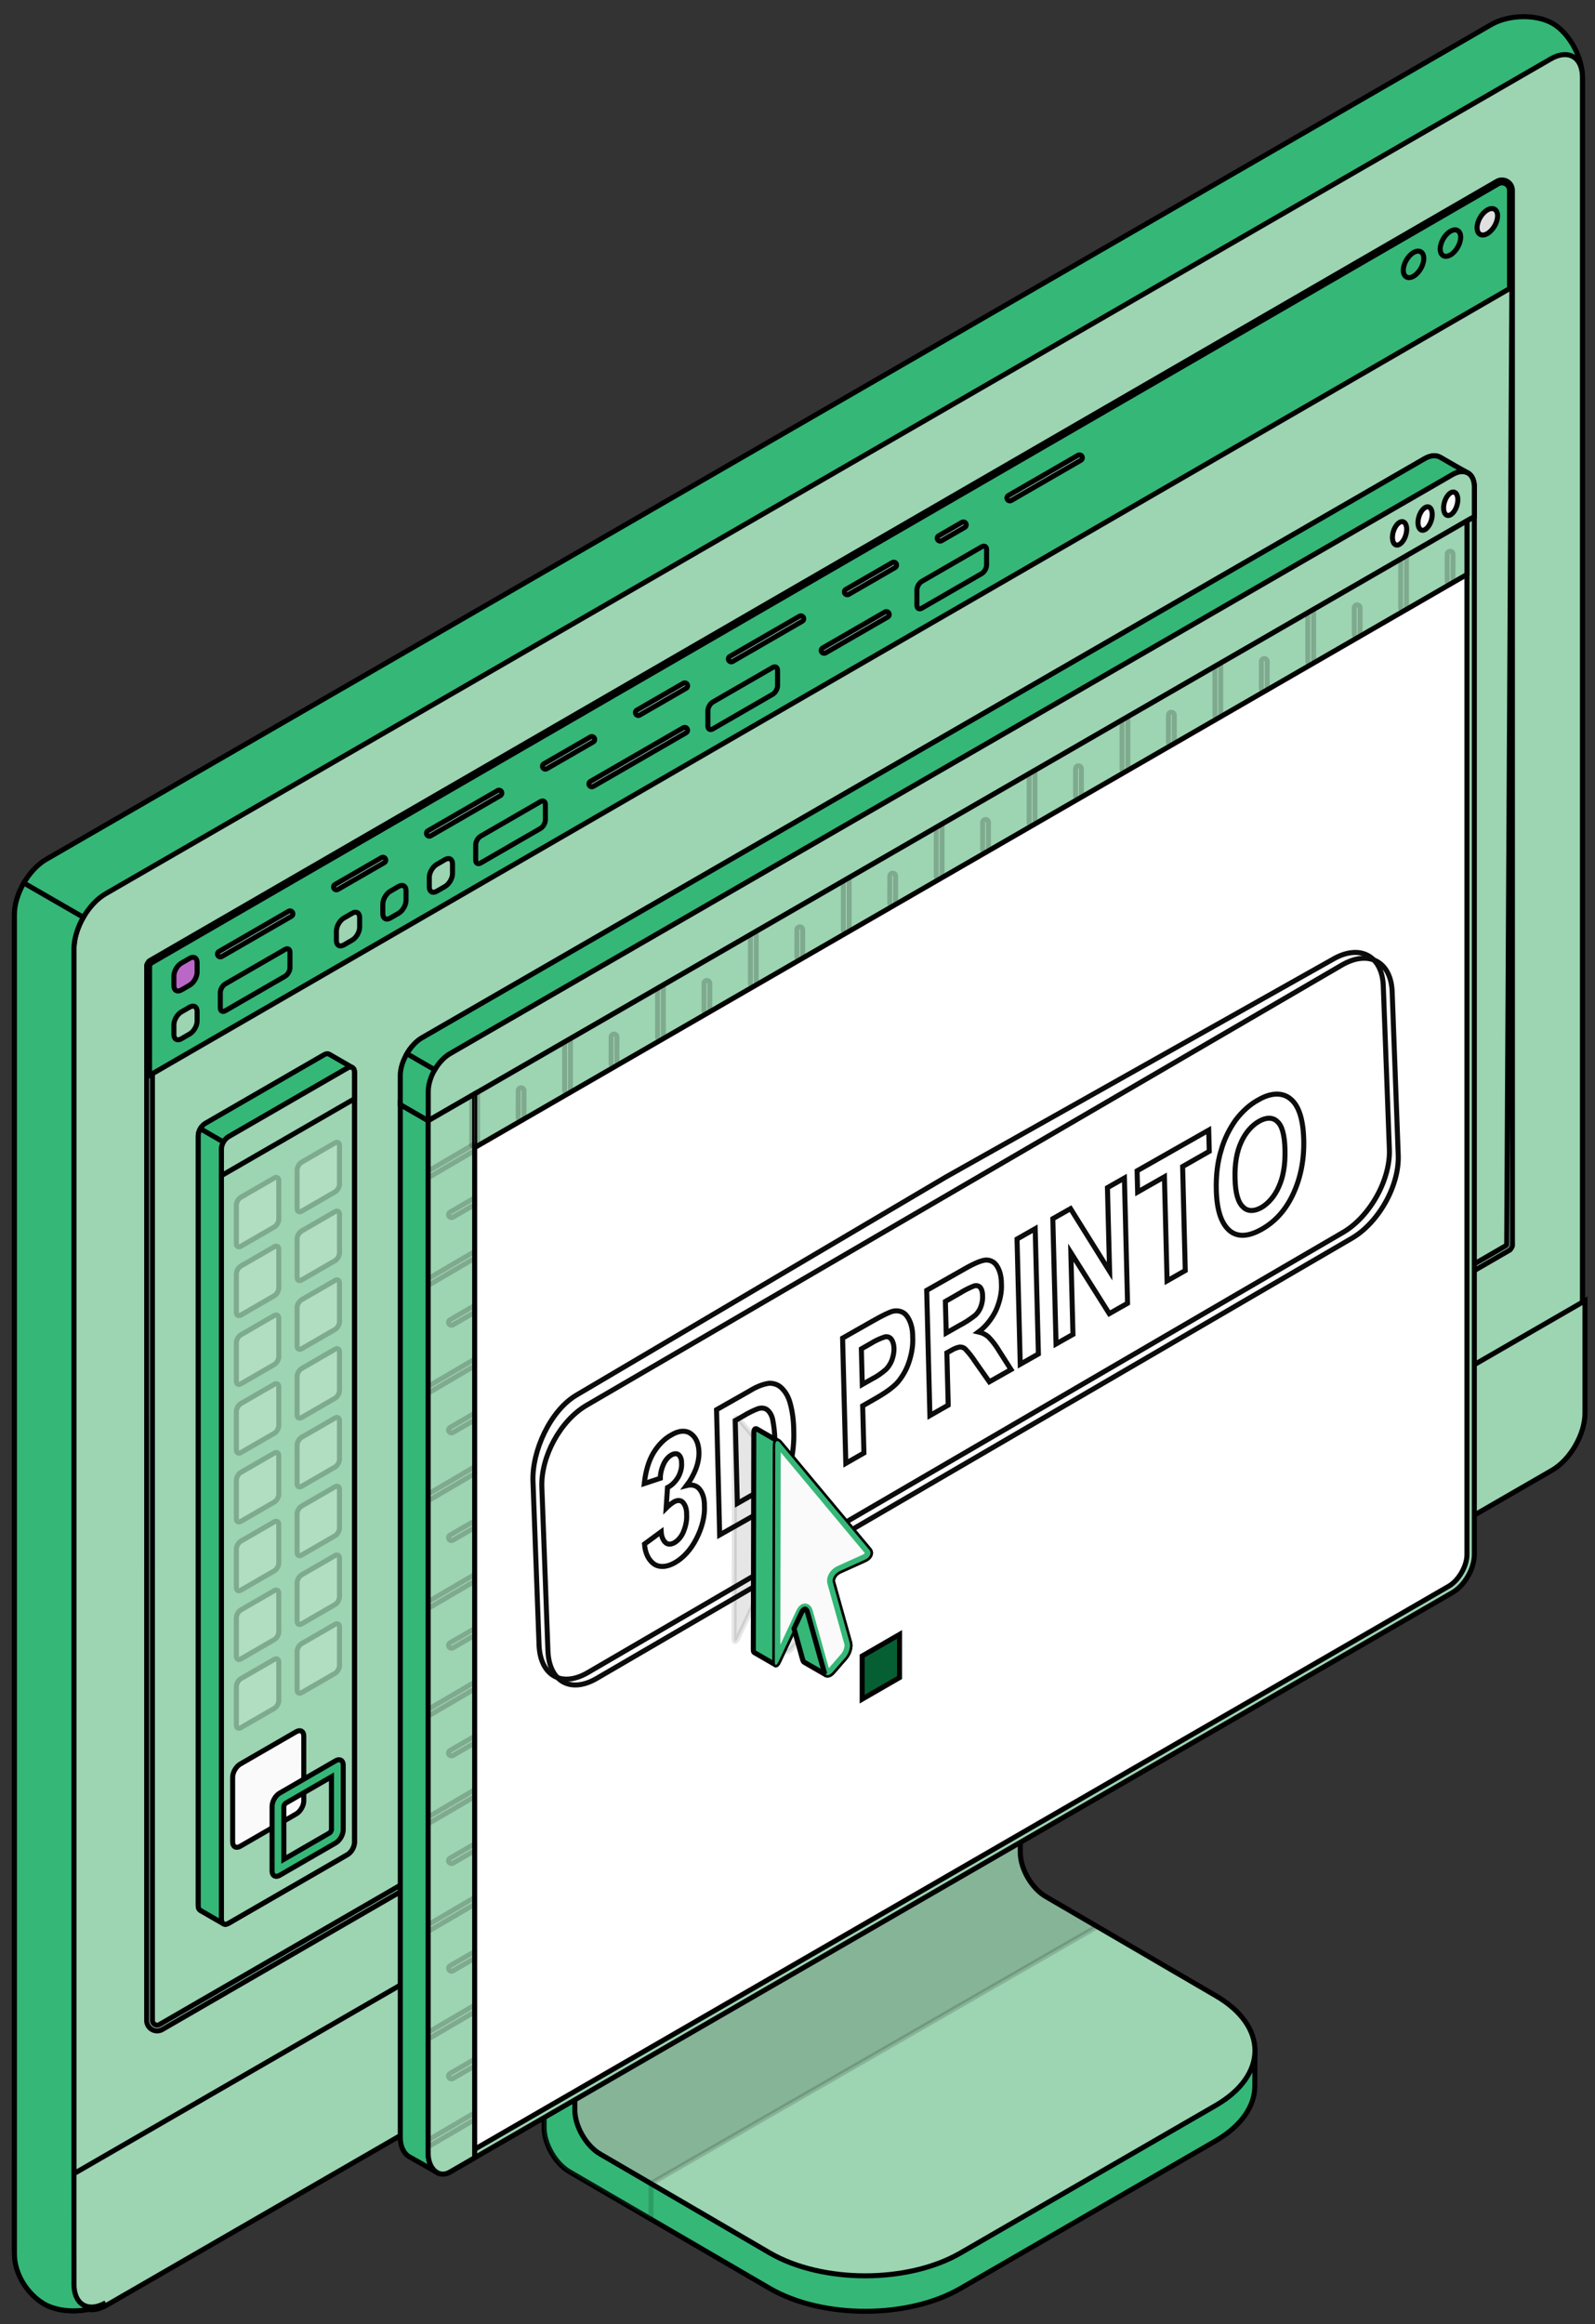 <svg xmlns="http://www.w3.org/2000/svg" width="92" height="134" viewBox="0 0 92 134" fill="none"><rect x="0" y="0" width="92" height="134" fill="#333333" stroke="none"/><path d="M55.395 131.944L70.105 123.439C71.621 122.563 72.379 121.416 72.379 120.269C72.379 119.121 72.386 118.222 72.386 118.222L58.543 110.366C57.735 109.899 57.079 108.763 57.079 107.829V89.693L31.385 104.54L31.385 122.677C31.385 123.61 32.04 124.746 32.849 125.213L44.412 131.945C47.445 133.695 52.362 133.695 55.395 131.944Z" fill="#35B777" stroke="black" stroke-width="0.29"></path><path opacity="0.15" d="M37.553 125.887V127.925L32.845 125.211C32.041 124.746 31.382 123.613 31.382 122.675V104.54L36.277 101.716C36.379 102.959 36.488 104.244 36.589 105.495L33.157 107.482V121.652C33.157 122.59 33.808 123.723 34.62 124.188L37.553 125.887Z" fill="#35B777" stroke="black" stroke-width="0.29"></path><path d="M33.158 121.654C33.158 122.588 33.813 123.724 34.622 124.191L44.411 129.898C47.443 131.649 52.361 131.649 55.394 129.899L70.112 121.394C73.145 119.644 73.145 116.805 70.112 115.054L60.317 109.343C59.508 108.876 58.852 107.74 58.852 106.807V92.635L33.158 107.482V121.654Z" fill="#9DD4B2" stroke="black" stroke-width="0.29"></path><path opacity="0.15" d="M63.299 111.068V111.065L60.317 109.344C59.508 108.876 58.852 107.741 58.852 106.807V92.636L33.158 107.483V121.655C33.158 122.589 33.813 123.725 34.622 124.192L37.553 125.884L63.299 111.068Z" fill="black" stroke="black" stroke-width="0.29"></path><path d="M2.55 132.838C3.499 133.385 5.087 133.356 6.098 132.773C18.73 125.48 76.817 91.937 89.447 84.645C90.458 84.062 91.277 82.643 91.277 81.475V4.458C91.277 3.29 90.508 1.901 89.56 1.353C88.611 0.806 87.023 0.835 86.012 1.419L2.665 49.546C1.654 50.13 0.835 51.549 0.835 52.717L0.833 129.734C0.833 130.901 1.602 132.291 2.55 132.838Z" fill="#35B777" stroke="black" stroke-width="0.29"></path><path d="M6.098 132.77L89.446 84.643C90.457 84.059 91.276 82.64 91.276 81.473V4.455C91.276 3.288 90.457 2.815 89.446 3.399L6.099 51.526C5.089 52.11 4.269 53.529 4.269 54.697L4.268 131.713C4.268 132.881 5.087 133.354 6.098 132.77Z" fill="#9DD4B2" stroke="black" stroke-width="0.29"></path><path d="M91.422 81.472C91.422 82.088 91.207 82.76 90.866 83.35C90.568 83.865 90.168 84.329 89.716 84.643L89.519 84.768L6.171 132.895C5.639 133.202 5.123 133.25 4.731 133.024C4.34 132.798 4.123 132.328 4.123 131.714V125.402L4.195 125.361L91.204 75.119L91.422 74.994V81.472Z" fill="#9DD4B2" stroke="black" stroke-width="0.29"></path><path d="M1.373 50.906L4.806 52.885C4.476 53.459 4.273 54.11 4.265 54.694V123.168L4.268 131.712C4.268 132.777 4.988 133.373 6.098 132.771C4.989 133.415 3.412 133.336 2.55 132.837C1.603 132.287 0.832 131.128 0.832 129.953V121.181V52.715C0.832 52.132 1.044 51.481 1.373 50.906Z" fill="#35B777" stroke="black" stroke-width="0.29"></path><path d="M46.763 104.429L50.903 102.052C51.274 101.838 51.574 101.99 51.574 102.392C51.574 102.793 51.274 103.292 50.903 103.506L46.763 105.883C46.392 106.097 46.092 105.945 46.092 105.543C46.092 105.142 46.392 104.643 46.763 104.429Z" fill="#BA68C8" stroke="black" stroke-width="0.29"></path><path d="M9.062 117.09C8.958 117.09 8.855 117.063 8.762 117.009C8.574 116.901 8.461 116.706 8.461 116.489L8.462 55.645L8.471 55.619C8.492 55.556 8.539 55.475 8.582 55.426L8.623 55.393L86.334 10.458C86.522 10.35 86.746 10.349 86.935 10.458C87.122 10.566 87.235 10.761 87.235 10.978L87.237 71.824L87.228 71.85C87.208 71.912 87.161 71.992 87.118 72.041L87.077 72.075L9.362 117.009C9.268 117.063 9.165 117.09 9.062 117.09ZM8.792 55.704L8.791 116.489C8.791 116.587 8.842 116.675 8.927 116.724C9.011 116.773 9.112 116.773 9.197 116.724L86.883 71.806C86.892 71.793 86.9 71.778 86.907 71.765L87.235 11.051C87.235 10.953 86.855 10.793 86.77 10.744C86.685 10.694 86.584 10.695 86.499 10.744L8.816 55.662C8.808 55.675 8.798 55.691 8.792 55.704Z" fill="#9DD4B2" stroke="black" stroke-width="0.29"></path><path d="M87.07 16.642V10.978C87.07 10.643 86.707 10.433 86.417 10.601L8.706 55.536C8.677 55.569 8.641 55.631 8.627 55.672L8.626 62L87.07 16.642Z" fill="#35B777" stroke="black" stroke-width="0.29"></path><path d="M10.459 55.53L10.941 55.252C11.177 55.115 11.369 55.226 11.369 55.499V56.056C11.369 56.33 11.177 56.662 10.941 56.798L10.459 57.077C10.222 57.214 10.03 57.103 10.03 56.83V56.273C10.03 55.999 10.222 55.667 10.459 55.53Z" fill="#BA68C8" stroke="black" stroke-width="0.29"></path><path d="M10.459 58.344L10.941 58.066C11.177 57.929 11.369 58.04 11.369 58.313V58.87C11.369 59.144 11.177 59.475 10.941 59.612L10.459 59.891C10.222 60.028 10.03 59.917 10.03 59.644V59.086C10.03 58.813 10.222 58.481 10.459 58.344Z" fill="#9DD4B2" stroke="black" stroke-width="0.29"></path><path d="M19.834 52.932L20.316 52.653C20.552 52.517 20.744 52.627 20.744 52.9V53.458C20.744 53.731 20.552 54.063 20.316 54.2L19.834 54.479C19.597 54.615 19.405 54.504 19.405 54.231V53.674C19.405 53.401 19.597 53.068 19.834 52.932Z" fill="#9DD4B2" stroke="black" stroke-width="0.29"></path><path d="M22.51 51.385L22.993 51.106C23.229 50.97 23.421 51.081 23.421 51.354V51.911C23.421 52.184 23.229 52.516 22.993 52.653L22.51 52.932C22.274 53.068 22.082 52.958 22.082 52.685V52.127C22.082 51.853 22.274 51.521 22.51 51.385Z" fill="#35B777" stroke="black" stroke-width="0.29"></path><path d="M25.19 49.839L25.672 49.56C25.909 49.424 26.101 49.534 26.101 49.807V50.365C26.101 50.638 25.909 50.97 25.672 51.107L25.19 51.386C24.954 51.522 24.762 51.411 24.762 51.138V50.581C24.762 50.308 24.954 49.976 25.19 49.839Z" fill="#9DD4B2" stroke="black" stroke-width="0.29"></path><path d="M12.709 55.169C12.653 55.169 12.597 55.139 12.567 55.086C12.521 55.008 12.548 54.907 12.627 54.861L16.645 52.541C16.723 52.495 16.825 52.523 16.87 52.602C16.916 52.681 16.889 52.781 16.81 52.827L12.792 55.147C12.766 55.162 12.737 55.169 12.709 55.169Z" fill="#9DD4B2" stroke="black" stroke-width="0.29"></path><path d="M24.764 48.209C24.707 48.209 24.652 48.18 24.621 48.127C24.576 48.048 24.603 47.947 24.682 47.902L28.699 45.582C28.778 45.536 28.879 45.563 28.924 45.642C28.97 45.721 28.943 45.822 28.864 45.867L24.846 48.187C24.82 48.202 24.792 48.209 24.764 48.209Z" fill="#9DD4B2" stroke="black" stroke-width="0.29"></path><path d="M42.177 38.157C42.12 38.157 42.065 38.127 42.035 38.075C41.989 37.996 42.016 37.895 42.095 37.85L46.112 35.53C46.191 35.484 46.292 35.511 46.337 35.59C46.383 35.669 46.356 35.77 46.277 35.815L42.26 38.135C42.233 38.15 42.205 38.157 42.177 38.157Z" fill="#9DD4B2" stroke="black" stroke-width="0.29"></path><path d="M19.406 51.303C19.349 51.303 19.294 51.273 19.264 51.22C19.218 51.141 19.245 51.04 19.324 50.995L22.002 49.449C22.081 49.402 22.182 49.43 22.227 49.509C22.273 49.588 22.246 49.689 22.167 49.734L19.488 51.28C19.462 51.295 19.434 51.303 19.406 51.303Z" fill="#9DD4B2" stroke="black" stroke-width="0.29"></path><path d="M31.457 44.344C31.401 44.344 31.345 44.314 31.315 44.261C31.269 44.182 31.296 44.081 31.375 44.036L34.054 42.49C34.133 42.444 34.234 42.471 34.279 42.55C34.325 42.629 34.298 42.73 34.219 42.775L31.54 44.321C31.514 44.337 31.485 44.344 31.457 44.344Z" fill="#9DD4B2" stroke="black" stroke-width="0.29"></path><path d="M36.818 41.25C36.761 41.25 36.705 41.22 36.675 41.167C36.629 41.088 36.656 40.987 36.735 40.942L39.414 39.396C39.492 39.349 39.593 39.377 39.639 39.456C39.685 39.535 39.658 39.636 39.579 39.681L36.9 41.227C36.874 41.243 36.846 41.25 36.818 41.25Z" fill="#9DD4B2" stroke="black" stroke-width="0.29"></path><path d="M48.87 34.29C48.814 34.29 48.758 34.261 48.728 34.208C48.682 34.129 48.709 34.028 48.788 33.983L51.467 32.437C51.545 32.39 51.646 32.417 51.691 32.497C51.737 32.576 51.71 32.676 51.631 32.722L48.953 34.268C48.927 34.283 48.898 34.29 48.87 34.29Z" fill="#9DD4B2" stroke="black" stroke-width="0.29"></path><path d="M54.227 31.197C54.17 31.197 54.115 31.168 54.084 31.115C54.038 31.036 54.066 30.935 54.145 30.89L55.484 30.116C55.563 30.071 55.664 30.097 55.709 30.177C55.755 30.256 55.728 30.356 55.649 30.402L54.309 31.175C54.283 31.19 54.255 31.197 54.227 31.197Z" fill="#9DD4B2" stroke="black" stroke-width="0.29"></path><path d="M58.246 28.877C58.189 28.877 58.134 28.847 58.103 28.794C58.057 28.715 58.085 28.615 58.163 28.569L62.181 26.25C62.26 26.204 62.361 26.231 62.406 26.31C62.452 26.389 62.425 26.49 62.346 26.535L58.328 28.855C58.302 28.87 58.274 28.877 58.246 28.877Z" fill="#9DD4B2" stroke="black" stroke-width="0.29"></path><path d="M12.993 56.73L16.44 54.74C16.598 54.649 16.726 54.722 16.726 54.904V55.792C16.726 55.974 16.598 56.195 16.44 56.286L12.993 58.276C12.836 58.367 12.708 58.293 12.708 58.111V57.224C12.708 57.042 12.836 56.821 12.993 56.73Z" fill="#35B777" stroke="black" stroke-width="0.29"></path><path d="M27.725 48.21L31.172 46.22C31.33 46.129 31.457 46.203 31.457 46.385V47.272C31.457 47.454 31.329 47.675 31.172 47.766L27.725 49.756C27.567 49.847 27.439 49.773 27.439 49.591V48.704C27.439 48.522 27.567 48.301 27.725 48.21Z" fill="#35B777" stroke="black" stroke-width="0.29"></path><path d="M41.117 40.476L44.565 38.486C44.722 38.395 44.85 38.469 44.85 38.651V39.538C44.85 39.72 44.722 39.941 44.565 40.032L41.117 42.023C40.96 42.114 40.832 42.04 40.832 41.858V40.971C40.832 40.789 40.96 40.568 41.117 40.476Z" fill="#35B777" stroke="black" stroke-width="0.29"></path><path d="M53.175 33.517L56.622 31.527C56.779 31.436 56.907 31.51 56.907 31.692V32.579C56.907 32.761 56.779 32.982 56.622 33.073L53.175 35.063C53.017 35.154 52.889 35.081 52.889 34.899V34.011C52.889 33.83 53.017 33.608 53.175 33.517Z" fill="#35B777" stroke="black" stroke-width="0.29"></path><path d="M34.136 45.362C34.08 45.362 34.024 45.332 33.994 45.279C33.948 45.2 33.975 45.1 34.054 45.054L39.411 41.961C39.49 41.915 39.591 41.942 39.636 42.021C39.682 42.1 39.655 42.201 39.576 42.246L34.219 45.34C34.193 45.355 34.164 45.362 34.136 45.362Z" fill="#9DD4B2" stroke="black" stroke-width="0.29"></path><path d="M47.535 37.666C47.478 37.666 47.422 37.637 47.392 37.584C47.346 37.505 47.373 37.404 47.452 37.359L51.042 35.286C51.12 35.24 51.222 35.267 51.267 35.346C51.313 35.425 51.286 35.526 51.207 35.571L47.617 37.644C47.591 37.659 47.562 37.666 47.535 37.666Z" fill="#9DD4B2" stroke="black" stroke-width="0.29"></path><path d="M85.789 12.106C86.116 11.917 86.381 12.07 86.381 12.447C86.381 12.824 86.116 13.282 85.789 13.47C85.463 13.659 85.198 13.506 85.198 13.129C85.198 12.753 85.463 12.294 85.789 12.106Z" fill="#E0E0E0" stroke="black" stroke-width="0.29"></path><path d="M83.662 13.333C83.989 13.145 84.253 13.297 84.253 13.674C84.253 14.051 83.989 14.509 83.662 14.698C83.335 14.886 83.071 14.733 83.071 14.356C83.071 13.979 83.335 13.521 83.662 13.333Z" fill="#35B777" stroke="black" stroke-width="0.29"></path><path d="M81.534 14.559C81.861 14.371 82.125 14.524 82.125 14.901C82.125 15.278 81.861 15.736 81.534 15.925C81.208 16.113 80.943 15.96 80.943 15.583C80.943 15.206 81.208 14.748 81.534 14.559Z" fill="#35B777" stroke="black" stroke-width="0.29"></path><path d="M18.988 60.779C18.913 60.736 18.811 60.742 18.698 60.807L11.844 64.765C11.617 64.896 11.435 65.213 11.435 65.473V109.877C11.435 110.004 11.479 110.095 11.55 110.139C11.624 110.184 12.819 110.87 12.892 110.914C12.966 110.957 13.069 110.952 13.183 110.886L20.038 106.928C20.264 106.798 20.447 106.48 20.447 106.22V61.817C20.447 61.686 20.4 61.594 20.326 61.552C20.252 61.509 19.062 60.821 18.988 60.779Z" fill="#35B777" stroke="black" stroke-width="0.29"></path><path d="M12.774 67.782L12.893 65.846L11.554 65.073C11.48 65.2 11.435 65.344 11.435 65.473V109.877C11.435 110.004 11.479 110.095 11.55 110.139C11.624 110.184 12.819 110.87 12.892 110.914C12.966 110.958 13.069 110.952 13.183 110.886L12.774 110.65V67.782Z" fill="#35B777" stroke="black" stroke-width="0.29"></path><path d="M12.773 66.246V110.65C12.773 110.911 12.956 111.016 13.181 110.886L20.036 106.928C20.262 106.798 20.445 106.48 20.445 106.22V61.816C20.445 61.555 20.262 61.45 20.036 61.58L13.181 65.538C12.956 65.668 12.773 65.985 12.773 66.246Z" fill="#9DD4B2" stroke="black" stroke-width="0.29"></path><path d="M20.036 61.58L13.181 65.538C12.955 65.668 12.773 65.985 12.773 66.246V67.781L20.445 63.351V61.816C20.445 61.555 20.262 61.45 20.036 61.58Z" fill="#9DD4B2" stroke="black" stroke-width="0.29"></path><g opacity="0.2"><path d="M13.895 69.028L15.819 67.917C15.963 67.834 16.079 67.901 16.079 68.067L16.08 70.289C16.08 70.455 15.963 70.657 15.819 70.74L13.895 71.851C13.752 71.934 13.635 71.867 13.635 71.701V69.479C13.635 69.313 13.751 69.111 13.895 69.028Z" fill="white" stroke="black" stroke-width="0.29"></path><path d="M17.398 67.007L19.321 65.896C19.465 65.813 19.582 65.881 19.582 66.047L19.582 68.269C19.582 68.435 19.465 68.637 19.321 68.72L17.398 69.831C17.254 69.914 17.137 69.847 17.137 69.681L17.137 67.459C17.137 67.293 17.254 67.091 17.398 67.007Z" fill="white" stroke="black" stroke-width="0.29"></path><path d="M13.895 72.993L15.819 71.882C15.963 71.799 16.079 71.866 16.079 72.032L16.08 74.254C16.08 74.42 15.963 74.623 15.819 74.706L13.895 75.817C13.752 75.9 13.635 75.832 13.635 75.666V73.444C13.635 73.278 13.751 73.076 13.895 72.993Z" fill="white" stroke="black" stroke-width="0.29"></path><path d="M17.398 70.972L19.321 69.861C19.465 69.778 19.582 69.845 19.582 70.012L19.582 72.233C19.582 72.4 19.465 72.602 19.321 72.685L17.398 73.796C17.254 73.879 17.137 73.812 17.137 73.645L17.137 71.424C17.137 71.257 17.254 71.055 17.398 70.972Z" fill="white" stroke="black" stroke-width="0.29"></path><path d="M13.895 76.958L15.819 75.847C15.963 75.764 16.079 75.832 16.079 75.998L16.08 78.219C16.08 78.386 15.963 78.588 15.819 78.671L13.895 79.782C13.752 79.865 13.635 79.798 13.635 79.632V77.41C13.635 77.243 13.751 77.041 13.895 76.958Z" fill="white" stroke="black" stroke-width="0.29"></path><path d="M17.398 74.937L19.321 73.826C19.465 73.743 19.582 73.81 19.582 73.977L19.582 76.198C19.582 76.364 19.465 76.567 19.321 76.65L17.398 77.761C17.254 77.844 17.137 77.776 17.137 77.61L17.137 75.388C17.137 75.222 17.254 75.02 17.398 74.937Z" fill="white" stroke="black" stroke-width="0.29"></path><path d="M13.895 80.923L15.819 79.812C15.963 79.729 16.079 79.796 16.079 79.963L16.08 82.184C16.08 82.35 15.963 82.553 15.819 82.636L13.895 83.747C13.752 83.83 13.635 83.762 13.635 83.596V81.374C13.635 81.208 13.751 81.006 13.895 80.923Z" fill="white" stroke="black" stroke-width="0.29"></path><path d="M17.398 78.902L19.321 77.791C19.465 77.708 19.582 77.776 19.582 77.942L19.582 80.163C19.582 80.329 19.465 80.532 19.321 80.615L17.398 81.726C17.254 81.809 17.137 81.742 17.137 81.576L17.137 79.354C17.137 79.187 17.254 78.985 17.398 78.902Z" fill="white" stroke="black" stroke-width="0.29"></path><path d="M13.895 84.888L15.819 83.778C15.963 83.694 16.079 83.762 16.079 83.928L16.08 86.15C16.08 86.316 15.963 86.518 15.819 86.601L13.895 87.712C13.752 87.795 13.635 87.728 13.635 87.562V85.34C13.635 85.173 13.751 84.971 13.895 84.888Z" fill="white" stroke="black" stroke-width="0.29"></path><path d="M17.398 82.868L19.321 81.757C19.465 81.674 19.582 81.742 19.582 81.908L19.582 84.129C19.582 84.296 19.465 84.498 19.321 84.581L17.398 85.692C17.254 85.775 17.137 85.708 17.137 85.542L17.137 83.32C17.137 83.154 17.254 82.951 17.398 82.868Z" fill="white" stroke="black" stroke-width="0.29"></path><path d="M13.895 88.854L15.819 87.743C15.963 87.66 16.079 87.727 16.079 87.894L16.08 90.115C16.08 90.281 15.963 90.484 15.819 90.567L13.895 91.678C13.752 91.761 13.635 91.694 13.635 91.527V89.305C13.635 89.139 13.751 88.937 13.895 88.854Z" fill="white" stroke="black" stroke-width="0.29"></path><path d="M17.398 86.833L19.321 85.722C19.465 85.639 19.582 85.707 19.582 85.873L19.582 88.094C19.582 88.261 19.465 88.463 19.321 88.546L17.398 89.657C17.254 89.74 17.137 89.673 17.137 89.506L17.137 87.284C17.137 87.118 17.254 86.916 17.398 86.833Z" fill="white" stroke="black" stroke-width="0.29"></path><path d="M13.895 92.819L15.819 91.708C15.963 91.625 16.079 91.692 16.079 91.858L16.08 94.08C16.08 94.246 15.963 94.448 15.819 94.531L13.895 95.642C13.752 95.726 13.635 95.658 13.635 95.492V93.27C13.635 93.104 13.751 92.902 13.895 92.819Z" fill="white" stroke="black" stroke-width="0.29"></path><path d="M17.398 90.798L19.321 89.688C19.465 89.605 19.582 89.672 19.582 89.838L19.582 92.06C19.582 92.226 19.465 92.428 19.321 92.511L17.398 93.622C17.254 93.705 17.137 93.638 17.137 93.472L17.137 91.25C17.137 91.084 17.254 90.881 17.398 90.798Z" fill="white" stroke="black" stroke-width="0.29"></path><path d="M13.895 96.783L15.819 95.673C15.963 95.59 16.079 95.657 16.079 95.823L16.08 98.045C16.08 98.211 15.963 98.413 15.819 98.496L13.895 99.607C13.752 99.69 13.635 99.623 13.635 99.457V97.235C13.635 97.069 13.751 96.866 13.895 96.783Z" fill="white" stroke="black" stroke-width="0.29"></path><path d="M17.398 94.764L19.321 93.653C19.465 93.57 19.582 93.637 19.582 93.803L19.582 96.025C19.582 96.191 19.465 96.394 19.321 96.477L17.398 97.588C17.254 97.671 17.137 97.603 17.137 97.437L17.137 95.215C17.137 95.049 17.254 94.847 17.398 94.764Z" fill="white" stroke="black" stroke-width="0.29"></path></g><path d="M13.857 101.707L17.084 99.843C17.326 99.703 17.522 99.816 17.522 100.095L17.523 103.823C17.523 104.102 17.327 104.442 17.085 104.581L13.857 106.446C13.615 106.585 13.419 106.472 13.419 106.193V102.465C13.419 102.186 13.615 101.846 13.857 101.707Z" fill="#FAFAFA" stroke="black" stroke-width="0.29"></path><path d="M19.119 102.438L19.12 105.494C19.116 105.543 19.058 105.643 19.021 105.669L16.372 107.199L16.371 104.142C16.375 104.094 16.434 103.993 16.47 103.968L19.119 102.438ZM19.555 101.457C19.496 101.457 19.429 101.476 19.359 101.517L16.131 103.381C15.89 103.52 15.694 103.86 15.694 104.139L15.694 107.867C15.694 108.065 15.793 108.179 15.936 108.179C15.995 108.179 16.061 108.16 16.132 108.12L19.36 106.255C19.602 106.116 19.797 105.776 19.797 105.498L19.797 101.77C19.797 101.572 19.698 101.457 19.555 101.457Z" fill="#35B777" stroke="black" stroke-width="0.29"></path><path d="M25.545 125.134C25.643 125.134 25.747 125.103 25.855 125.041L83.672 91.636C84.299 91.275 84.828 90.361 84.828 89.639V28.085C84.828 27.655 84.646 27.398 84.342 27.398C84.206 27.398 84.049 27.448 83.886 27.542L26.066 60.926C25.441 61.288 24.912 62.203 24.912 62.925V124.172C24.912 124.438 24.985 124.694 25.112 124.876C25.194 124.994 25.336 125.134 25.545 125.134Z" fill="white" stroke="black" stroke-width="0.29"></path><path d="M23.62 124.353C23.757 124.425 24.736 124.984 25.166 125.229C24.876 125.022 24.723 124.668 24.702 124.171V64.614L23.089 63.684V123.259C23.089 123.747 23.299 124.182 23.62 124.353Z" fill="#35B777" stroke="black" stroke-width="0.29"></path><path d="M84.342 27.61C84.579 27.61 84.614 27.908 84.614 28.085V89.639C84.614 90.294 84.134 91.124 83.566 91.451L25.748 124.857C25.673 124.899 25.605 124.921 25.544 124.921C25.321 124.921 25.125 124.571 25.125 124.172V62.925C25.125 62.269 25.604 61.438 26.172 61.11L83.992 27.726C84.157 27.631 84.273 27.61 84.342 27.61ZM84.342 27.185C84.173 27.185 83.981 27.241 83.779 27.358L25.959 60.742C25.264 61.144 24.7 62.121 24.7 62.925V124.172C24.7 124.807 25.053 125.346 25.544 125.346C25.675 125.346 25.815 125.308 25.961 125.224L83.778 91.819C84.475 91.418 85.039 90.442 85.039 89.638V28.085C85.039 27.515 84.755 27.185 84.342 27.185Z" fill="#9DD4B2" stroke="black" stroke-width="0.29"></path><path d="M85.038 28.061V29.782L24.701 64.615L23.088 63.684V62.009C23.088 61.603 23.237 61.151 23.471 60.749C23.697 60.358 24.011 60.026 24.348 59.83L82.17 26.446C82.53 26.239 82.851 26.234 83.088 26.372C83.318 26.513 84.421 27.141 84.647 27.256C84.681 27.275 84.716 27.294 84.743 27.321C84.777 27.348 84.812 27.383 84.843 27.421C84.873 27.459 84.9 27.502 84.923 27.547C84.95 27.593 84.969 27.643 84.984 27.7C85.004 27.754 85.015 27.811 85.023 27.873C85.023 27.873 85.023 27.877 85.023 27.88C85.03 27.938 85.038 27.996 85.038 28.061Z" fill="#35B777" stroke="black" stroke-width="0.29"></path><path d="M85.04 28.06V29.782L24.702 64.615V62.924C24.702 62.671 24.756 62.407 24.855 62.142C24.87 62.1 24.886 62.054 24.905 62.012C24.955 61.897 25.012 61.782 25.078 61.671C25.307 61.277 25.618 60.936 25.962 60.741L83.779 27.359C84.166 27.133 84.511 27.137 84.745 27.321C84.779 27.348 84.814 27.382 84.844 27.421C84.875 27.459 84.902 27.501 84.925 27.547C84.951 27.593 84.971 27.643 84.986 27.7C85.005 27.754 85.017 27.811 85.024 27.872C85.024 27.872 85.024 27.876 85.024 27.88C85.032 27.938 85.04 27.995 85.04 28.06Z" fill="#9DD4B2" stroke="black" stroke-width="0.29"></path><path d="M80.727 30.117C80.5 30.248 80.316 30.638 80.316 30.987C80.316 31.337 80.5 31.514 80.727 31.383C80.954 31.252 81.138 30.863 81.138 30.513C81.138 30.163 80.954 29.986 80.727 30.117Z" fill="#FAFAFA" stroke="black" stroke-width="0.29"></path><path d="M82.201 29.264C81.974 29.395 81.79 29.785 81.79 30.134C81.79 30.483 81.974 30.661 82.201 30.53C82.427 30.399 82.611 30.009 82.611 29.66C82.611 29.31 82.427 29.133 82.201 29.264Z" fill="#FAFAFA" stroke="black" stroke-width="0.29"></path><path d="M83.677 28.412C83.45 28.543 83.266 28.932 83.266 29.282C83.266 29.631 83.45 29.808 83.677 29.677C83.904 29.547 84.088 29.157 84.088 28.807C84.088 28.458 83.904 28.28 83.677 28.412Z" fill="#FAFAFA" stroke="black" stroke-width="0.29"></path><path d="M83.779 27.357L25.96 60.742C25.616 60.944 25.299 61.285 25.073 61.677L23.472 60.75C23.698 60.362 24.007 60.024 24.348 59.83L82.17 26.446C82.53 26.236 82.851 26.232 83.085 26.371C83.311 26.509 84.357 27.104 84.623 27.247C84.401 27.139 84.104 27.171 83.779 27.357Z" fill="#35B777" stroke="black" stroke-width="0.29"></path><g opacity="0.95"><path d="M33.912 96.428C32.375 97.325 31.159 96.584 31.093 94.846L30.743 85.409C30.676 83.673 31.731 81.318 33.267 80.423L54.578 67.849L76.89 55.302C77.628 54.873 78.348 54.795 78.891 55.082C79.435 55.37 79.757 56 79.788 56.835L80.14 66.272C80.171 67.108 79.908 68.079 79.409 68.974C78.909 69.869 78.214 70.615 77.476 71.047L33.912 96.428Z" stroke="black" stroke-width="0.29"></path><path d="M34.424 96.764C32.887 97.662 31.671 96.92 31.605 95.182L31.255 85.745C31.188 84.009 32.302 81.913 33.838 81.018L77.402 55.638C78.14 55.21 78.86 55.131 79.403 55.418C79.947 55.706 80.269 56.336 80.3 57.172L80.651 66.609C80.683 67.444 80.42 68.415 79.921 69.31C79.421 70.205 78.726 70.951 77.988 71.383L34.424 96.764Z" stroke="black" stroke-width="0.29"></path><path d="M37.174 89.022L38.137 88.314C38.152 88.593 38.246 88.817 38.405 88.952C38.469 89.005 38.55 89.03 38.641 89.026C38.732 89.021 38.831 88.987 38.929 88.926C39.028 88.865 39.123 88.779 39.208 88.675C39.292 88.571 39.364 88.452 39.416 88.327C39.562 87.979 39.628 87.625 39.605 87.32C39.612 87.018 39.532 86.767 39.379 86.609C39.321 86.549 39.246 86.515 39.158 86.512C39.071 86.508 38.975 86.535 38.877 86.589C38.721 86.684 38.568 86.806 38.423 86.951L38.502 85.763C38.613 85.71 38.724 85.63 38.829 85.53C38.933 85.43 39.029 85.31 39.109 85.178C39.184 85.043 39.24 84.9 39.276 84.759C39.311 84.618 39.324 84.482 39.313 84.359C39.319 84.143 39.256 83.968 39.138 83.868C39.085 83.829 39.021 83.81 38.949 83.814C38.877 83.818 38.799 83.844 38.721 83.89C38.636 83.938 38.554 84.007 38.479 84.093C38.405 84.178 38.34 84.276 38.29 84.382C38.157 84.668 38.086 84.965 38.088 85.228L37.161 85.535C37.24 84.821 37.414 84.236 37.683 83.78C37.959 83.317 38.333 82.941 38.721 82.735C38.935 82.603 39.15 82.529 39.348 82.518C39.546 82.507 39.723 82.559 39.864 82.671C40.142 82.871 40.303 83.239 40.315 83.707C40.327 84.002 40.269 84.332 40.149 84.664C40.017 85.012 39.829 85.35 39.601 85.649C39.896 85.572 40.154 85.636 40.328 85.83C40.529 86.058 40.635 86.399 40.632 86.808C40.666 87.398 40.496 88.09 40.156 88.738C40.01 89.028 39.825 89.299 39.615 89.532C39.405 89.765 39.175 89.954 38.94 90.087C38.724 90.214 38.509 90.289 38.307 90.309C38.106 90.328 37.922 90.291 37.767 90.2C37.423 89.982 37.213 89.565 37.174 89.022Z" stroke="black" stroke-width="0.29"></path><path d="M41.33 81.277L43.246 80.189C43.618 79.957 43.992 79.808 44.346 79.752C44.618 79.742 44.857 79.823 45.044 79.988C45.279 80.198 45.456 80.49 45.562 80.848C45.704 81.343 45.779 81.894 45.783 82.487C45.805 83.031 45.757 83.615 45.639 84.219C45.554 84.669 45.403 85.132 45.196 85.583C45.019 85.95 44.787 86.293 44.521 86.583C44.195 86.92 43.843 87.191 43.487 87.378L41.511 88.495L41.33 81.277ZM42.408 81.904L42.53 86.68L43.317 86.233C43.566 86.107 43.813 85.929 44.048 85.708C44.194 85.556 44.32 85.37 44.412 85.17C44.526 84.892 44.602 84.61 44.634 84.342C44.741 83.439 44.718 82.59 44.567 81.834C44.513 81.594 44.403 81.403 44.246 81.277C44.111 81.179 43.933 81.156 43.737 81.212C43.454 81.318 43.168 81.459 42.883 81.633L42.408 81.904Z" stroke="black" stroke-width="0.29"></path><path d="M48.787 84.368L48.601 77.149L50.289 76.19C50.919 75.832 51.331 75.633 51.525 75.593C51.851 75.533 52.129 75.633 52.307 75.873C52.534 76.178 52.651 76.607 52.645 77.11C52.669 77.558 52.591 78.059 52.417 78.567C52.281 78.969 52.06 79.36 51.784 79.686C51.527 79.978 51.08 80.303 50.443 80.661L49.759 81.053L49.832 83.77L48.787 84.368ZM49.683 77.769L49.736 79.822L50.318 79.492C50.586 79.357 50.853 79.173 51.11 78.947C51.254 78.798 51.372 78.61 51.447 78.412C51.531 78.176 51.571 77.943 51.565 77.732C51.559 77.522 51.506 77.342 51.411 77.209C51.33 77.101 51.206 77.053 51.06 77.072C50.775 77.16 50.484 77.296 50.195 77.477L49.683 77.769Z" stroke="black" stroke-width="0.29"></path><path d="M53.637 81.614L53.452 74.395L55.666 73.14C56.234 72.818 56.64 72.653 56.885 72.646C57.145 72.647 57.36 72.765 57.498 72.982C57.67 73.244 57.761 73.594 57.761 73.999C57.795 74.475 57.681 75.028 57.44 75.566C57.195 76.065 56.838 76.503 56.441 76.793C56.657 76.841 56.85 76.937 57.015 77.079C57.252 77.323 57.463 77.601 57.646 77.912L58.315 78.961L57.065 79.667L56.264 78.527C56.088 78.254 55.893 78.003 55.679 77.778C55.595 77.697 55.485 77.658 55.358 77.662C55.187 77.693 55.007 77.767 54.828 77.88L54.615 77.996L54.693 81.012L53.637 81.614ZM54.578 76.853L55.358 76.411C55.661 76.255 55.965 76.058 56.261 75.823C56.392 75.699 56.502 75.533 56.57 75.357C56.653 75.132 56.69 74.908 56.676 74.712C56.679 74.513 56.633 74.344 56.541 74.226C56.46 74.138 56.343 74.104 56.209 74.13C55.926 74.239 55.64 74.383 55.355 74.561L54.53 75.034L54.578 76.853Z" stroke="black" stroke-width="0.29"></path><path d="M58.848 78.656L58.663 71.436L59.71 70.841L59.895 78.062L58.848 78.656Z" stroke="black" stroke-width="0.29"></path><path d="M60.913 77.485L60.727 70.263L61.749 69.685L64.002 73.298L63.878 68.475L64.856 67.919L65.038 75.139L63.983 75.738L61.767 72.219L61.889 76.933L60.913 77.485Z" stroke="black" stroke-width="0.29"></path><path d="M67.317 73.848L67.164 67.849L65.619 68.726L65.588 67.504L69.719 65.157L69.751 66.379L68.214 67.256L68.366 73.252L67.317 73.848Z" stroke="black" stroke-width="0.29"></path><path d="M70.156 68.618C70.133 67.759 70.228 66.987 70.44 66.303C70.609 65.699 70.902 65.095 71.284 64.562C71.669 64.057 72.124 63.655 72.589 63.41C72.936 63.205 73.282 63.092 73.601 63.081C73.919 63.071 74.202 63.162 74.426 63.349C74.91 63.73 75.168 64.517 75.2 65.712C75.231 66.906 75.008 67.989 74.531 68.961C74.112 69.811 73.528 70.447 72.779 70.87C72.03 71.293 71.428 71.334 70.972 70.992C70.459 70.594 70.187 69.803 70.156 68.618ZM71.237 67.955C71.257 68.785 71.412 69.33 71.701 69.588C71.82 69.715 71.977 69.784 72.159 69.79C72.341 69.797 72.543 69.74 72.745 69.626C72.948 69.511 73.147 69.342 73.324 69.132C73.501 68.923 73.651 68.68 73.76 68.424C74.02 67.858 74.139 67.148 74.119 66.294C74.098 65.439 73.95 64.895 73.674 64.662C73.553 64.539 73.394 64.474 73.21 64.471C73.026 64.469 72.824 64.531 72.621 64.65C72.417 64.763 72.216 64.931 72.037 65.139C71.857 65.348 71.705 65.592 71.592 65.849C71.334 66.406 71.212 67.106 71.237 67.955Z" stroke="black" stroke-width="0.29"></path></g><path d="M24.702 64.615V67.708L84.615 33.12V30.027L24.702 64.615Z" fill="#9DD4B2" stroke="black" stroke-width="0.29"></path><path d="M27.379 63.068L27.379 124.403L25.96 125.224C25.815 125.309 25.674 125.346 25.545 125.346C25.051 125.346 24.698 124.808 24.698 124.172V64.772L24.701 64.614L25.123 64.37L27.379 63.068Z" fill="#9DD4B2" stroke="black" stroke-width="0.29"></path><g opacity="0.2"><path d="M43.616 56.696V53.69L43.287 53.881V56.696C43.287 56.787 43.36 56.861 43.451 56.861C43.468 56.861 43.484 56.856 43.499 56.851L43.569 56.81C43.598 56.781 43.616 56.74 43.616 56.696Z" fill="white" stroke="black" stroke-width="0.29"></path><path d="M48.976 53.602V50.596L48.647 50.786V53.602C48.647 53.693 48.72 53.767 48.811 53.767C48.827 53.767 48.842 53.762 48.856 53.757L48.93 53.715C48.958 53.686 48.976 53.646 48.976 53.602Z" fill="white" stroke="black" stroke-width="0.29"></path><path d="M46.295 55.149L46.297 53.603C46.297 53.512 46.223 53.438 46.133 53.438C46.042 53.438 45.967 53.511 45.967 53.602L45.966 55.148C45.966 55.239 46.04 55.314 46.13 55.314C46.148 55.314 46.163 55.309 46.179 55.304L46.248 55.264C46.277 55.234 46.295 55.194 46.295 55.149Z" fill="white" stroke="black" stroke-width="0.29"></path><path d="M27.543 65.975V62.973L27.213 63.163V65.975C27.213 66.066 27.287 66.139 27.378 66.139C27.398 66.139 27.417 66.135 27.435 66.128L27.472 66.107C27.514 66.077 27.543 66.031 27.543 65.975Z" fill="white" stroke="black" stroke-width="0.29"></path><path d="M57.011 48.963L57.013 47.416C57.013 47.325 56.939 47.251 56.848 47.251C56.757 47.251 56.683 47.325 56.683 47.416L56.682 48.962C56.682 49.053 56.755 49.127 56.846 49.127C56.846 49.127 56.846 49.127 56.846 49.127C56.862 49.127 56.875 49.123 56.889 49.119L56.966 49.074C56.994 49.045 57.011 49.006 57.011 48.963Z" fill="white" stroke="black" stroke-width="0.29"></path><path d="M51.654 52.056L51.656 50.51C51.656 50.419 51.582 50.344 51.491 50.344C51.491 50.344 51.491 50.344 51.491 50.344C51.4 50.344 51.326 50.418 51.326 50.509L51.324 52.055C51.324 52.146 51.398 52.22 51.489 52.22C51.505 52.22 51.52 52.216 51.534 52.211L51.608 52.169C51.636 52.139 51.654 52.1 51.654 52.056Z" fill="white" stroke="black" stroke-width="0.29"></path><path d="M54.334 50.509V47.501L54.005 47.691V50.509C54.005 50.6 54.079 50.673 54.17 50.673C54.185 50.673 54.198 50.669 54.212 50.665L54.29 50.62C54.317 50.59 54.334 50.552 54.334 50.509Z" fill="white" stroke="black" stroke-width="0.29"></path><path d="M32.901 62.883V59.879L32.572 60.069V62.882C32.572 62.973 32.646 63.047 32.737 63.047C32.755 63.047 32.773 63.042 32.79 63.036L32.843 63.005C32.878 62.976 32.901 62.932 32.901 62.883Z" fill="white" stroke="black" stroke-width="0.29"></path><path d="M30.222 64.429L30.224 62.882C30.224 62.791 30.15 62.717 30.059 62.717C29.968 62.717 29.894 62.791 29.894 62.882L29.893 64.428C29.893 64.519 29.966 64.593 30.057 64.593C30.077 64.593 30.096 64.588 30.114 64.582L30.151 64.56C30.193 64.531 30.222 64.484 30.222 64.429Z" fill="white" stroke="black" stroke-width="0.29"></path><path d="M40.938 58.243L40.94 56.696C40.94 56.605 40.866 56.531 40.775 56.531H40.775C40.684 56.531 40.61 56.605 40.61 56.696L40.608 58.242C40.608 58.333 40.682 58.407 40.773 58.407H40.773C40.791 58.407 40.808 58.402 40.824 58.397L40.889 58.359C40.92 58.33 40.938 58.288 40.938 58.243Z" fill="white" stroke="black" stroke-width="0.29"></path><path d="M59.693 47.416V44.407L59.364 44.598V47.416C59.364 47.507 59.438 47.581 59.529 47.581C59.543 47.581 59.555 47.576 59.568 47.573L59.65 47.526C59.676 47.496 59.693 47.458 59.693 47.416Z" fill="white" stroke="black" stroke-width="0.29"></path><path d="M38.259 59.788V56.784L37.93 56.974V59.788C37.93 59.879 38.004 59.953 38.094 59.953C38.113 59.953 38.129 59.948 38.145 59.943L38.211 59.905C38.241 59.876 38.259 59.834 38.259 59.788Z" fill="white" stroke="black" stroke-width="0.29"></path><path d="M35.581 61.335L35.582 59.789C35.582 59.698 35.508 59.623 35.418 59.623C35.327 59.623 35.253 59.697 35.253 59.788L35.251 61.334C35.251 61.425 35.325 61.499 35.416 61.499C35.435 61.499 35.453 61.495 35.47 61.488L35.519 61.46C35.556 61.43 35.581 61.386 35.581 61.335Z" fill="white" stroke="black" stroke-width="0.29"></path><path d="M62.37 45.869L62.371 44.323C62.371 44.232 62.297 44.158 62.207 44.158C62.116 44.158 62.042 44.231 62.042 44.322L62.04 45.868C62.04 45.959 62.114 46.034 62.205 46.034C62.218 46.034 62.231 46.029 62.244 46.026L62.326 45.978C62.352 45.949 62.37 45.911 62.37 45.869Z" fill="white" stroke="black" stroke-width="0.29"></path><path d="M67.729 42.776L67.73 41.229C67.73 41.138 67.656 41.064 67.566 41.064C67.565 41.064 67.565 41.064 67.565 41.064C67.474 41.064 67.4 41.138 67.4 41.229L67.399 42.775C67.399 42.866 67.473 42.94 67.563 42.94C67.576 42.94 67.589 42.936 67.601 42.933L67.686 42.883C67.712 42.855 67.729 42.818 67.729 42.776Z" fill="white" stroke="black" stroke-width="0.29"></path><path d="M65.052 44.323V41.313L64.722 41.504V44.323C64.722 44.414 64.796 44.488 64.887 44.488C64.9 44.488 64.911 44.483 64.923 44.48L65.01 44.431C65.035 44.402 65.052 44.365 65.052 44.323Z" fill="white" stroke="black" stroke-width="0.29"></path><path d="M70.41 41.229V38.223L70.08 38.413V41.229C70.08 41.32 70.154 41.394 70.245 41.394C70.261 41.394 70.275 41.389 70.29 41.385L70.364 41.342C70.392 41.313 70.41 41.274 70.41 41.229Z" fill="white" stroke="black" stroke-width="0.29"></path><path d="M78.446 36.59L78.448 35.043C78.448 34.952 78.374 34.878 78.283 34.878H78.283C78.192 34.878 78.118 34.952 78.118 35.043L78.117 36.589C78.117 36.68 78.191 36.754 78.281 36.754H78.281C78.297 36.754 78.311 36.749 78.324 36.745L78.401 36.701C78.429 36.672 78.446 36.633 78.446 36.59Z" fill="white" stroke="black" stroke-width="0.29"></path><path d="M73.088 39.683L73.089 38.136C73.089 38.045 73.015 37.971 72.924 37.971C72.834 37.971 72.759 38.045 72.759 38.136L72.758 39.682C72.758 39.773 72.832 39.847 72.922 39.847C72.938 39.847 72.953 39.842 72.968 39.838L73.042 39.795C73.07 39.766 73.088 39.727 73.088 39.683Z" fill="white" stroke="black" stroke-width="0.29"></path><path d="M75.767 38.136V35.128L75.437 35.319V38.136C75.437 38.227 75.511 38.301 75.602 38.301C75.617 38.301 75.63 38.296 75.644 38.292L75.722 38.247C75.749 38.218 75.767 38.179 75.767 38.136Z" fill="white" stroke="black" stroke-width="0.29"></path><path d="M81.125 35.043V32.034L80.795 32.224V35.043C80.795 35.134 80.869 35.208 80.96 35.208C80.974 35.208 80.987 35.203 81 35.2L81.082 35.152C81.108 35.123 81.125 35.085 81.125 35.043Z" fill="white" stroke="black" stroke-width="0.29"></path><path d="M83.806 33.497L83.808 31.95C83.808 31.859 83.734 31.785 83.643 31.785C83.643 31.785 83.643 31.785 83.643 31.785C83.552 31.785 83.478 31.859 83.478 31.95L83.477 33.496C83.477 33.587 83.55 33.661 83.641 33.661C83.655 33.661 83.668 33.656 83.681 33.653L83.763 33.606C83.789 33.577 83.806 33.539 83.806 33.497Z" fill="white" stroke="black" stroke-width="0.29"></path></g><g opacity="0.2"><path d="M24.784 80.265L27.379 78.745V78.393C27.351 78.393 27.322 78.397 27.295 78.412L24.698 79.933V80.287C24.699 80.287 24.7 80.288 24.701 80.288C24.729 80.287 24.758 80.28 24.784 80.265Z" fill="white" stroke="black" stroke-width="0.29"></path><path d="M25.958 82.302C25.879 82.348 25.852 82.449 25.898 82.528C25.928 82.581 25.984 82.611 26.041 82.611C26.069 82.611 26.098 82.604 26.124 82.588L27.385 81.859V81.506C27.356 81.506 27.327 81.51 27.301 81.525L25.958 82.302Z" fill="white" stroke="black" stroke-width="0.29"></path><path d="M25.958 88.51C25.879 88.555 25.852 88.656 25.898 88.735C25.928 88.788 25.984 88.818 26.041 88.818C26.069 88.818 26.098 88.811 26.124 88.796L27.385 88.066V87.713C27.356 87.713 27.327 87.717 27.301 87.733L25.958 88.51Z" fill="white" stroke="black" stroke-width="0.29"></path><path d="M24.784 86.473L27.379 84.953V84.601C27.351 84.6 27.322 84.605 27.295 84.62L24.698 86.141V86.495C24.699 86.495 24.7 86.495 24.701 86.495C24.729 86.495 24.758 86.488 24.784 86.473Z" fill="white" stroke="black" stroke-width="0.29"></path><path d="M25.958 76.095C25.879 76.141 25.852 76.242 25.898 76.321C25.928 76.374 25.984 76.403 26.041 76.403C26.069 76.403 26.098 76.397 26.124 76.381L27.385 75.652V75.299C27.356 75.298 27.327 75.303 27.301 75.319L25.958 76.095Z" fill="white" stroke="black" stroke-width="0.29"></path><path d="M24.698 67.872C24.699 67.872 24.7 67.872 24.701 67.872C24.729 67.872 24.757 67.865 24.784 67.85L27.379 66.33V65.978C27.351 65.978 27.322 65.982 27.295 65.998L24.698 67.518V67.872Z" fill="white" stroke="black" stroke-width="0.29"></path><path d="M27.381 121.845C27.352 121.844 27.323 121.849 27.297 121.864L24.7 123.384V123.739C24.7 123.739 24.701 123.739 24.702 123.739C24.73 123.739 24.759 123.732 24.785 123.717L27.381 122.197V121.845Z" fill="white" stroke="black" stroke-width="0.29"></path><path d="M24.784 74.058L27.379 72.538V72.186C27.351 72.186 27.322 72.19 27.295 72.205L24.698 73.726V74.08C24.699 74.08 24.7 74.081 24.701 74.081C24.729 74.081 24.758 74.073 24.784 74.058Z" fill="white" stroke="black" stroke-width="0.29"></path><path d="M26.124 70.174L27.385 69.444V69.091C27.356 69.091 27.327 69.095 27.301 69.111L25.958 69.888C25.879 69.933 25.852 70.034 25.898 70.113C25.928 70.166 25.984 70.196 26.041 70.196C26.069 70.196 26.098 70.189 26.124 70.174Z" fill="white" stroke="black" stroke-width="0.29"></path><path d="M24.784 92.68L27.379 91.16V90.808C27.351 90.807 27.322 90.812 27.295 90.827L24.698 92.347V92.701C24.699 92.701 24.7 92.702 24.701 92.702C24.729 92.702 24.758 92.694 24.784 92.68Z" fill="white" stroke="black" stroke-width="0.29"></path><path d="M24.784 117.509L27.38 115.99V115.637C27.351 115.637 27.322 115.642 27.295 115.657L24.698 117.177V117.531C24.699 117.531 24.7 117.532 24.701 117.532C24.729 117.532 24.758 117.524 24.784 117.509Z" fill="white" stroke="black" stroke-width="0.29"></path><path d="M25.958 113.339C25.879 113.385 25.852 113.486 25.898 113.565C25.928 113.618 25.984 113.648 26.041 113.648C26.069 113.648 26.098 113.641 26.124 113.626L27.385 112.896V112.543C27.356 112.543 27.327 112.547 27.301 112.563L25.958 113.339Z" fill="white" stroke="black" stroke-width="0.29"></path><path d="M24.784 111.302L27.38 109.782V109.43C27.351 109.43 27.322 109.434 27.295 109.45L24.698 110.97V111.324C24.699 111.324 24.7 111.324 24.701 111.324C24.729 111.324 24.758 111.317 24.784 111.302Z" fill="white" stroke="black" stroke-width="0.29"></path><path d="M26.041 119.855C26.069 119.855 26.098 119.848 26.124 119.833L27.385 119.104V118.75C27.356 118.75 27.328 118.754 27.301 118.77L25.958 119.546C25.879 119.592 25.852 119.693 25.898 119.772C25.929 119.825 25.984 119.855 26.041 119.855Z" fill="white" stroke="black" stroke-width="0.29"></path><path d="M24.784 98.887L27.38 97.367V97.015C27.351 97.015 27.322 97.019 27.295 97.035L24.698 98.555V98.909C24.699 98.909 24.7 98.91 24.701 98.91C24.729 98.909 24.758 98.902 24.784 98.887Z" fill="white" stroke="black" stroke-width="0.29"></path><path d="M25.958 94.717C25.879 94.763 25.852 94.864 25.898 94.943C25.928 94.996 25.984 95.026 26.041 95.026C26.069 95.026 26.098 95.019 26.124 95.004L27.385 94.274V93.921C27.356 93.921 27.327 93.925 27.301 93.941L25.958 94.717Z" fill="white" stroke="black" stroke-width="0.29"></path><path d="M25.958 100.925C25.879 100.97 25.852 101.071 25.898 101.15C25.928 101.203 25.984 101.233 26.041 101.233C26.069 101.233 26.098 101.226 26.124 101.211L27.385 100.481V100.128C27.356 100.128 27.327 100.132 27.301 100.148L25.958 100.925Z" fill="white" stroke="black" stroke-width="0.29"></path><path d="M25.958 107.132C25.879 107.177 25.852 107.278 25.898 107.357C25.928 107.41 25.984 107.44 26.041 107.44C26.069 107.44 26.098 107.433 26.124 107.418L27.385 106.688V106.335C27.356 106.335 27.327 106.339 27.301 106.355L25.958 107.132Z" fill="white" stroke="black" stroke-width="0.29"></path><path d="M24.784 105.094L27.38 103.575V103.222C27.351 103.222 27.322 103.227 27.295 103.242L24.698 104.762V105.116C24.699 105.116 24.7 105.117 24.701 105.117C24.729 105.117 24.758 105.11 24.784 105.094Z" fill="white" stroke="black" stroke-width="0.29"></path></g><path opacity="0.1" d="M42.342 94.45L42.369 81.974C42.37 81.716 42.493 81.654 42.643 81.835L47.796 88.008C47.947 88.189 47.834 88.442 47.543 88.573L46.098 89.226C45.807 89.357 45.625 89.653 45.69 89.887L46.664 93.365C46.73 93.598 46.614 93.982 46.404 94.223L45.691 95.043C45.482 95.283 45.259 95.288 45.194 95.055L44.219 91.577C44.154 91.343 44 91.371 43.874 91.639L42.568 94.432C42.442 94.7 42.341 94.708 42.342 94.45Z" fill="black" stroke="black" stroke-width="0.29"></path><path d="M50.144 89.36L44.991 83.186C44.958 83.147 44.927 83.12 44.898 83.103C44.792 83.042 43.691 82.406 43.661 82.389C43.556 82.327 43.48 82.409 43.48 82.612L43.452 95.088C43.452 95.194 43.469 95.254 43.497 95.271C43.538 95.295 44.706 95.969 44.735 95.986C44.776 96.009 44.841 95.941 44.915 95.783L45.8 93.892L46.304 95.692C46.324 95.763 46.358 95.812 46.402 95.839C46.503 95.901 47.597 96.529 47.643 96.556C47.744 96.614 47.894 96.56 48.038 96.394L48.751 95.574C48.96 95.334 49.077 94.95 49.011 94.716L48.037 91.239C47.971 91.005 48.154 90.709 48.445 90.578L49.89 89.925C50.181 89.793 50.294 89.54 50.144 89.36Z" fill="#35B777" stroke="black" stroke-width="0.29"></path><path d="M44.69 95.802L44.717 83.327C44.718 83.069 44.84 83.006 44.991 83.187L50.144 89.36C50.295 89.541 50.181 89.794 49.891 89.925L48.446 90.578C48.155 90.71 47.972 91.006 48.038 91.239L49.012 94.717C49.078 94.951 48.961 95.335 48.752 95.575L48.038 96.395C47.829 96.635 47.607 96.641 47.541 96.407L46.567 92.929C46.502 92.696 46.347 92.724 46.222 92.992L44.916 95.784C44.79 96.052 44.689 96.06 44.69 95.802Z" fill="#FAFAFA" stroke="black" stroke-width="0.29"></path><path d="M45.034 83.735L49.884 89.545C49.868 89.566 49.831 89.602 49.76 89.635L48.315 90.288C47.88 90.484 47.623 90.939 47.731 91.325L48.706 94.802C48.734 94.905 48.672 95.182 48.512 95.365L47.807 96.175L46.873 92.843C46.772 92.48 46.511 92.452 46.433 92.452C46.291 92.452 46.09 92.522 45.933 92.856L45.01 94.83L45.034 83.735ZM44.834 83.083C44.764 83.083 44.717 83.168 44.717 83.326L44.69 95.802C44.689 95.927 44.713 95.99 44.752 95.99C44.793 95.99 44.851 95.921 44.915 95.783L46.221 92.991C46.29 92.845 46.367 92.77 46.433 92.77C46.489 92.77 46.537 92.822 46.567 92.928L47.541 96.406C47.573 96.521 47.643 96.578 47.731 96.578C47.822 96.578 47.932 96.516 48.038 96.394L48.752 95.574C48.961 95.334 49.077 94.95 49.012 94.716L48.038 91.238C47.972 91.005 48.155 90.709 48.445 90.577L49.89 89.924C50.181 89.793 50.294 89.54 50.144 89.359L44.991 83.186C44.933 83.116 44.879 83.083 44.834 83.083Z" fill="#35B777"></path><path d="M47.623 96.543C47.465 96.453 46.498 95.897 46.402 95.84C46.359 95.813 46.325 95.764 46.304 95.692L45.801 93.893L46.222 92.992C46.347 92.724 46.502 92.695 46.568 92.928L47.541 96.406C47.559 96.469 47.586 96.514 47.623 96.543Z" fill="#35B777" stroke="black" stroke-width="0.29"></path><path d="M49.731 95.476L51.885 94.232V96.72L49.731 97.964V95.476Z" fill="#065F33" stroke="black" stroke-width="0.29"></path></svg>